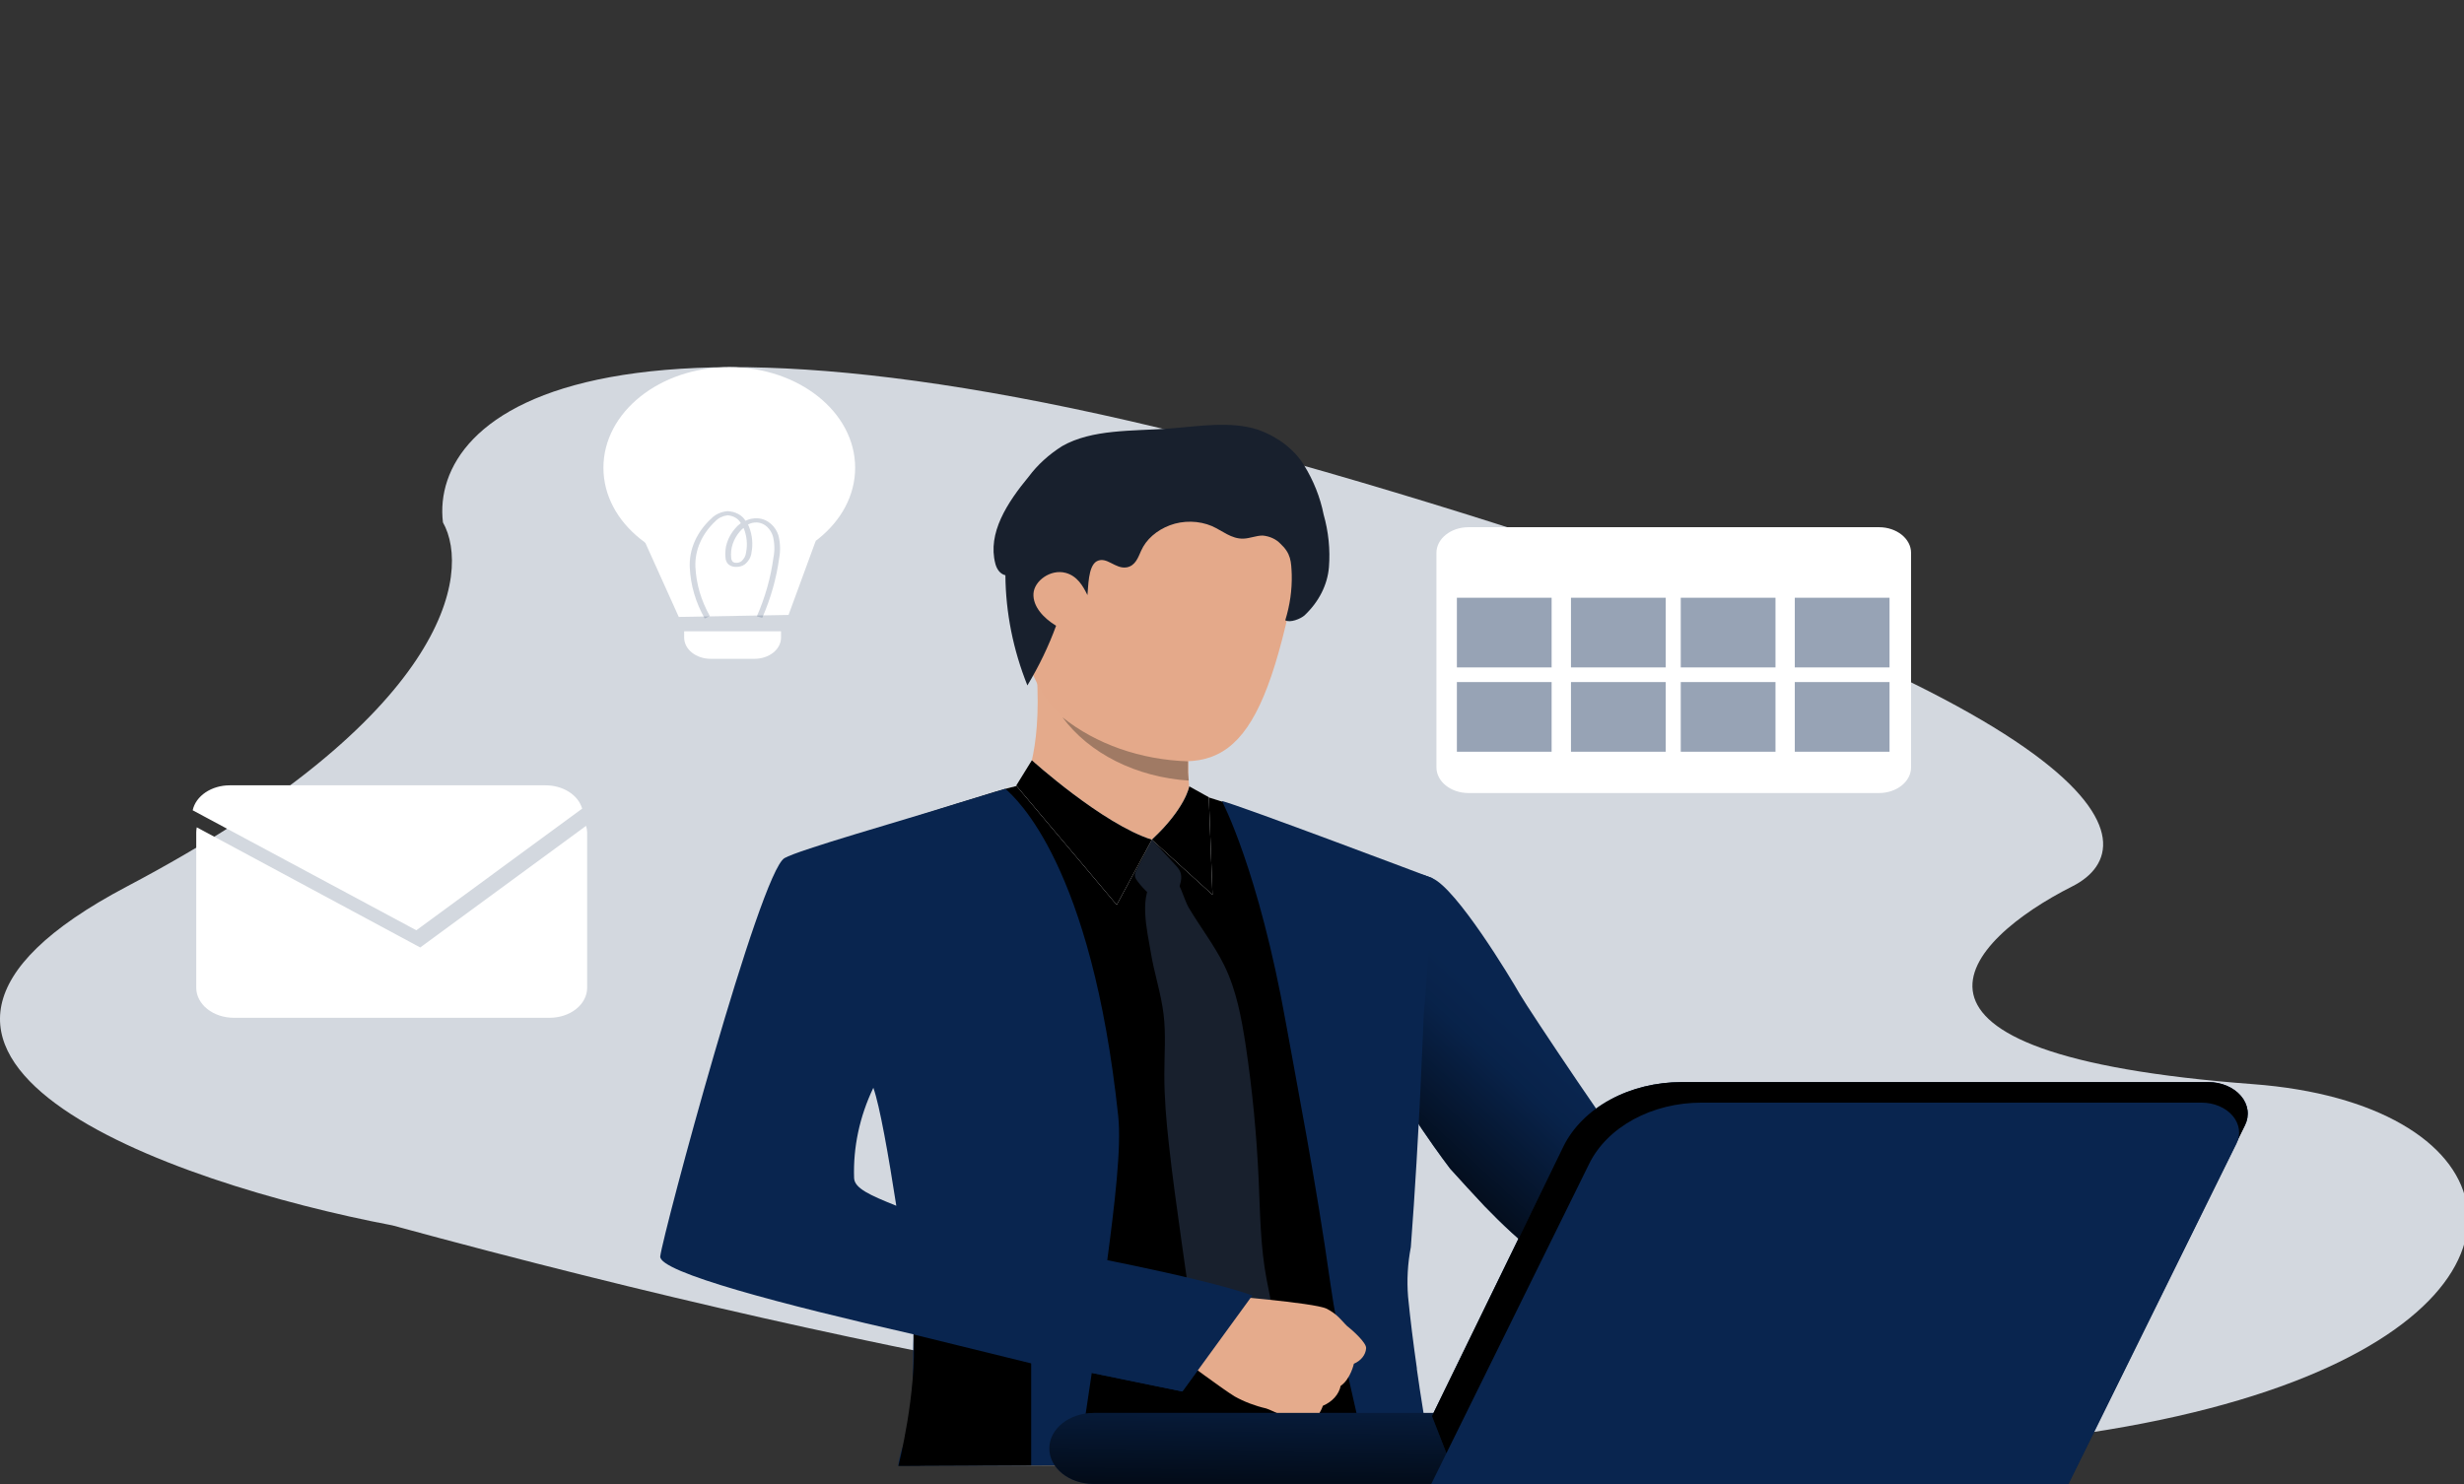 <svg width="624" height="376" viewBox="0 0 624 376" fill="none" xmlns="http://www.w3.org/2000/svg">
<rect x="0" y="0" width="624" height="376" fill="#333333" stroke="none"/>
<g clip-path="url(#clip0)">
<path d="M32.143 224.545C-49.285 267.464 43.02 299.653 99.351 310.383C628.085 454.468 696.848 284.069 570.589 274.617C469.582 267.055 497.941 238.085 524.747 224.545C545.337 214.241 538.111 179.326 344.488 122.101C150.865 64.876 108.934 105.07 112.172 132.32C119.423 145.179 113.57 181.626 32.143 224.545Z" fill="#D3D8DF"/>
<path d="M445.146 338.857C445.146 338.857 417.213 327.231 401.654 324.209C394.456 322.791 384.975 314.85 375.959 305.515C373.051 302.446 370.143 299.214 367.235 296.017C367.235 296.017 319.06 233.601 345.263 219.964C345.263 219.964 356.503 219.766 362.712 222.44C368.921 225.114 382.561 247.737 384.844 251.736C387.127 255.735 411.963 292.809 413.621 293.646C415.279 294.483 418.056 297.529 427.988 301.783C440.144 307.015 459.251 322.337 459.251 322.337L445.146 338.857Z" fill="#09254F"/>
<path d="M445.146 338.857C445.146 338.857 417.213 327.231 401.654 324.209C394.456 322.79 384.975 314.85 375.959 305.515C373.051 302.446 370.143 299.214 367.235 296.017C367.235 296.017 319.06 233.601 345.263 219.964C345.263 219.964 356.503 219.766 362.712 222.44C368.921 225.114 382.561 247.737 384.844 251.736C387.127 255.735 411.963 292.809 413.621 293.646C415.279 294.483 418.056 297.529 427.988 301.783C440.144 307.015 459.251 322.337 459.251 322.337L445.146 338.857Z" fill="url(#paint0_linear)"/>
<path d="M359.47 256.7C360.614 244.563 361.399 233.225 361.825 222.684C358.161 221.138 353.77 219.325 350.192 218.034C339.301 213.884 324.106 208.292 314.363 204.723C308.663 202.631 303.079 201.096 303.079 201.096C303.079 201.096 264.123 198.108 260.91 198.271C256.737 199.173 252.642 200.291 248.651 201.619C234.852 205.816 208.212 214.337 203.981 216.732C197.757 220.29 175.509 307.41 174.898 313.397C174.317 319.14 205.159 327.011 233.703 333.044C233.703 341.879 233.456 354.26 233.209 365.595C233.209 367.525 233.121 369.42 233.078 371.257H358.03C357.856 369.315 357.71 367.397 357.594 365.595V364.874C357.114 357.225 355.253 343.507 355.733 330.149C355.733 330.149 355.427 316.083 357.187 310.014C357.448 283.195 359.47 256.7 359.47 256.7ZM201.043 307.957C201.233 296.61 220.136 275.487 220.136 275.487C220.426 275.386 220.722 275.296 221.023 275.219C221.023 275.219 221.997 275.115 221.997 275.126C221.997 275.138 224.906 272.906 224.906 272.906C225.589 274.917 231.856 303.434 233.398 320.035C215.774 317.245 200.942 313.362 201.043 307.957Z" fill="white"/>
<path d="M359.47 256.7C360.614 244.563 361.399 233.225 361.825 222.684C358.161 221.138 353.77 219.325 350.192 218.034C339.301 213.884 324.106 208.292 314.363 204.723C308.663 202.631 303.079 201.096 303.079 201.096C303.079 201.096 264.123 198.108 260.91 198.271C256.737 199.173 252.642 200.291 248.651 201.619C234.852 205.816 208.212 214.337 203.981 216.732C197.757 220.29 175.509 307.41 174.898 313.397C174.317 319.14 205.159 327.011 233.703 333.044C233.703 341.879 233.456 354.26 233.209 365.595C233.209 367.525 233.121 369.42 233.078 371.257H358.03C357.856 369.315 357.71 367.397 357.594 365.595V364.874C357.114 357.225 355.253 343.507 355.733 330.149C355.733 330.149 355.427 316.083 357.187 310.014C357.448 283.195 359.47 256.7 359.47 256.7ZM201.043 307.957C201.233 296.61 220.136 275.487 220.136 275.487C220.426 275.386 220.722 275.296 221.023 275.219C221.023 275.219 221.997 275.115 221.997 275.126C221.997 275.138 224.906 272.906 224.906 272.906C225.589 274.917 231.856 303.434 233.398 320.035C215.774 317.245 200.942 313.362 201.043 307.957Z" fill="url(#paint1_linear)"/>
<path d="M361.782 365.525C360.967 360.794 360.182 356.062 359.484 351.436C359.484 351.436 359.484 351.436 359.484 351.377C359.266 349.831 359.033 348.308 358.815 346.797C358.815 346.727 358.815 346.646 358.815 346.553C357.899 340.182 357.143 334.067 356.591 328.475C356.251 324.275 356.485 320.057 357.289 315.897C359.47 287.275 360.546 257.096 360.546 257.096C361.695 244.749 362.349 233.194 362.785 222.44C362.785 222.44 313.883 203.956 309.448 202.898C309.448 202.898 318.725 220.336 325.676 259.246C328.352 274.196 333.296 299.354 336.902 325.046C338.85 338.903 342.5 353.028 345.263 365.525C345.699 367.455 346.092 369.339 346.47 371.187H362.843C362.451 369.304 362.116 367.409 361.782 365.525Z" fill="#09254F"/>
<path d="M280.366 319.547C282.285 305.074 284.03 290.635 283.187 282.718C276.44 219.092 257.362 202.259 254.599 199.794C252.447 200.445 244.304 202.886 241.919 203.642C228.832 207.757 202.265 215.267 198.673 217.36C192.464 220.917 167.948 312.316 167.206 318.222C166.712 322.221 198.702 330.568 231.347 337.985C231.042 345.146 231.885 355.237 228.919 365.77C228.166 367.559 227.678 369.412 227.465 371.292L272.964 371.152C273.241 369.269 273.531 367.386 273.808 365.491C274.68 359.806 275.582 353.982 276.483 347.785C290.123 350.61 299.4 352.435 299.4 352.435C299.4 352.435 312.225 335.114 315.948 328.092C316.617 326.929 300.113 323.825 280.366 319.547ZM216.297 298.389C216.035 290.589 217.69 282.824 221.169 275.533C222.783 279.998 225.022 292.751 226.985 305.422C220.369 302.76 216.384 301.016 216.297 298.389V298.389Z" fill="#09254F"/>
<path d="M258.961 199.178C258.961 199.178 263.92 191.691 262.553 170.44C262.175 164.557 301.218 184.39 301.218 184.39C301.218 184.39 301.087 186.425 301 189.157C301 190.319 300.927 191.552 300.927 192.83C300.927 193.191 300.927 193.539 300.927 193.888C300.927 194.47 300.927 195.051 300.927 195.62C300.927 196.19 300.927 197.039 301.014 197.713C301.101 198.387 301.13 199.201 301.218 199.864C301.513 201.293 302.001 202.692 302.672 204.037C304.475 207.35 273.589 207.571 258.961 199.178Z" fill="#E4AA8B"/>
<path d="M291.708 212.687L297.103 218.499C298.382 219.871 299.269 220.731 299.138 222.568C298.976 224.632 297.838 226.569 295.954 227.986C295.724 228.198 295.434 228.364 295.107 228.469C294.781 228.575 294.428 228.616 294.078 228.59C293.657 228.472 293.284 228.262 293.002 227.986C290.866 226.475 289.07 224.682 287.694 222.684C286.924 221.336 287.883 220.243 288.552 218.918L291.708 212.687Z" fill="#18202D"/>
<path d="M296.361 221.406C298.717 222.649 299.778 227.8 301.029 229.892C303.937 234.798 307.543 239.437 310.03 244.517C313.185 250.969 314.392 257.898 315.468 264.768C317.155 276.084 318.25 287.438 318.754 298.831C319.132 307.282 319.176 315.769 320.776 324.128C321.779 329.382 323.364 334.893 320.979 339.845C319.162 343.623 315.279 346.483 311.426 349.145C308.401 347.018 305.275 344.763 303.777 341.775C302.986 340.034 302.497 338.216 302.323 336.369L299.182 314.176C298.033 305.969 296.87 297.773 295.983 289.542C295.343 283.729 294.849 277.917 294.863 272.104C294.863 267.035 295.285 261.967 294.674 256.921C294.034 251.585 292.246 246.365 291.402 241.041C290.632 236.205 287.971 225.986 292.929 222.068C294.369 221.022 295.459 220.917 296.361 221.406Z" fill="#18202D"/>
<path d="M299.415 205.479L291.708 212.687C291.708 212.687 279.333 210.768 275.712 205.607C272.092 200.445 299.415 205.479 299.415 205.479Z" fill="#E4AA8B"/>
<path d="M301.174 199.178C301.174 199.178 300.287 204.665 291.708 212.686L307.063 226.637L306.133 201.933L301.174 199.178Z" fill="white"/>
<path d="M261.317 192.563C261.317 192.563 279.202 208.734 291.708 212.687L282.809 229.206L257.347 198.98L261.317 192.563Z" fill="white"/>
<path d="M301.174 199.178C301.174 199.178 300.287 204.665 291.708 212.686L307.063 226.637L306.133 201.933L301.174 199.178Z" fill="url(#paint2_linear)"/>
<path d="M261.317 192.563C261.317 192.563 279.202 208.734 291.708 212.687L282.809 229.206L257.347 198.98L261.317 192.563Z" fill="url(#paint3_linear)"/>
<path d="M331.216 360.155C329.599 360.12 327.999 359.881 326.476 359.446C326.476 359.446 324.004 358.167 322.113 357.353C321.644 357.133 321.158 356.935 320.659 356.76C317.814 356.103 315.122 355.078 312.691 353.726C309.564 351.831 299.386 344.216 299.386 344.216L305.973 336.079L308.997 328.069C308.997 328.069 332.728 329.964 335.898 331.463C336.194 331.606 336.481 331.761 336.756 331.928C339.286 333.405 340.392 335.416 341.599 336.253C342.049 336.59 346.179 340.124 345.961 341.554C345.902 342.359 345.587 343.138 345.045 343.818C344.503 344.498 343.752 345.055 342.864 345.437C342.864 345.437 342.035 349.308 339.519 351.04C339.305 352.102 338.787 353.11 338.005 353.986C337.223 354.861 336.198 355.58 335.011 356.086C335.011 356.086 333.906 359.725 331.216 360.155Z" fill="#E5AB8C"/>
<path d="M293.438 115.626C293.438 115.626 336.32 107.372 327.29 150.77C318.26 194.167 307.965 197.69 281.849 189.04C255.733 180.391 257.551 152.63 255.995 139.051C254.439 125.473 279.755 116.265 293.438 115.626Z" fill="#E4A98A"/>
<path d="M270.914 145.689C270.274 141.876 260.808 140.586 260.153 146.317C259.499 152.048 264.734 162.046 268.296 161.012C271.859 159.977 271.786 150.944 270.914 145.689Z" fill="#E4A98A"/>
<path d="M317.155 328.127L299.444 352.47C299.444 352.47 252.548 342.798 241.599 340.333L266.668 316.536C266.668 316.536 303.501 323.267 317.155 328.127Z" fill="#09254F"/>
<path d="M301.058 197.725C294.51 197.295 288.186 195.615 282.619 192.825C277.052 190.035 272.405 186.218 269.067 181.693C277.526 188.48 288.879 192.462 300.854 192.842C300.854 193.202 300.854 193.551 300.854 193.9C300.854 194.481 300.854 195.062 300.854 195.632C300.854 196.202 301.014 197.108 301.058 197.725Z" fill="#A07A64"/>
<path d="M276.978 375.884H498.44C504.648 375.884 509.68 371.86 509.68 366.897V366.886C509.68 361.923 504.648 357.899 498.44 357.899H276.978C270.77 357.899 265.737 361.923 265.737 366.886V366.897C265.737 371.86 270.77 375.884 276.978 375.884Z" fill="#09254F"/>
<path d="M276.978 375.884H498.44C504.648 375.884 509.68 371.86 509.68 366.897V366.886C509.68 361.923 504.648 357.899 498.44 357.899H276.978C270.77 357.899 265.737 361.923 265.737 366.886V366.897C265.737 371.86 270.77 375.884 276.978 375.884Z" fill="url(#paint4_linear)"/>
<path d="M362.64 358.701L366.348 368.246L523.712 375.895L568.543 285.008C569.14 283.797 569.358 282.488 569.178 281.194C568.997 279.9 568.424 278.661 567.508 277.585C566.592 276.509 565.361 275.628 563.922 275.019C562.483 274.41 560.879 274.092 559.251 274.092H425.879C419.423 274.093 413.117 275.646 407.778 278.548C402.439 281.45 398.314 285.568 395.939 290.367L362.64 358.701Z" fill="#09254F"/>
<path d="M362.64 358.701L366.348 368.246L523.712 375.895L568.543 285.008C569.14 283.797 569.358 282.488 569.178 281.194C568.997 279.9 568.424 278.661 567.508 277.585C566.592 276.509 565.361 275.628 563.922 275.019C562.483 274.41 560.879 274.092 559.251 274.092H425.879C419.423 274.093 413.117 275.646 407.778 278.548C402.439 281.45 398.314 285.568 395.939 290.367L362.64 358.701Z" fill="url(#paint5_linear)"/>
<path d="M362.407 376H523.814L566.391 289.67C566.956 288.519 567.162 287.276 566.991 286.047C566.819 284.819 566.274 283.643 565.404 282.621C564.534 281.599 563.365 280.762 561.999 280.183C560.633 279.605 559.11 279.301 557.564 279.3H430.896C424.763 279.297 418.772 280.77 413.701 283.528C408.631 286.286 404.717 290.2 402.468 294.762L362.407 376Z" fill="#09254F"/>
<path d="M362.407 376H523.814L566.391 289.67C566.956 288.519 567.162 287.276 566.991 286.047C566.819 284.819 566.274 283.643 565.404 282.621C564.534 281.599 563.365 280.762 561.999 280.183C560.633 279.605 559.11 279.301 557.564 279.3H430.896C424.763 279.297 418.772 280.77 413.701 283.528C408.631 286.286 404.717 290.2 402.468 294.762L362.407 376Z" fill="url(#paint6_linear)"/>
<path d="M148.695 210.826V250.202C148.695 251.2 148.449 252.189 147.971 253.111C147.493 254.034 146.793 254.872 145.91 255.578C145.027 256.284 143.978 256.844 142.825 257.226C141.671 257.608 140.434 257.805 139.185 257.805H59.209C56.688 257.802 54.271 257 52.489 255.574C50.706 254.149 49.703 252.217 49.699 250.202V210.826C49.705 210.402 49.749 209.979 49.83 209.559L106.424 239.995L148.419 209.187C148.585 209.724 148.678 210.274 148.695 210.826Z" fill="white"/>
<path d="M275.393 150.735C274.258 148.41 272.804 145.899 269.881 145.108C266.057 144.085 261.913 147.131 261.724 150.363C261.535 153.595 264.225 156.536 267.453 158.501C265.555 163.69 263.123 168.745 260.183 173.614C256.57 164.592 254.692 155.185 254.613 145.713C253.159 145.375 252.388 144.004 252.069 142.783C250.033 135.052 255.064 127.321 260.546 120.695C262.757 117.735 265.625 115.123 269.009 112.987C276.585 108.686 286.662 109.221 295.91 108.558C303.53 108.011 311.484 106.57 318.58 108.837C323.639 110.651 327.752 113.816 330.213 117.788C332.654 121.741 334.336 125.966 335.2 130.321C336.44 134.688 336.895 139.174 336.553 143.643C336.18 148.143 334.015 152.429 330.373 155.873C329.355 156.768 326.708 157.826 325.487 157.117C326.665 153.339 327.217 149.454 327.13 145.562C326.985 142.213 326.956 140.202 324.222 137.679C323.688 137.121 323.019 136.654 322.254 136.307C321.49 135.959 320.646 135.738 319.772 135.657C318.1 135.657 316.53 136.389 314.872 136.436C311.862 136.54 309.564 134.436 306.932 133.262C305.296 132.567 303.479 132.186 301.627 132.15C299.774 132.114 297.937 132.423 296.259 133.053C294.576 133.69 293.068 134.587 291.82 135.693C290.572 136.798 289.61 138.09 288.989 139.493C288.232 141.179 287.534 143.329 285.324 143.713C282.416 144.201 280.264 140.83 277.748 142.167C275.509 143.411 275.625 148.851 275.393 150.735Z" fill="#18202D"/>
<path d="M226.985 305.422L260.43 314.188C260.43 314.188 249.524 261.455 246.805 259.269C244.085 257.084 211.906 229.206 211.906 229.206C211.906 229.206 228.744 256.491 221.139 275.533" fill="url(#paint7_linear)"/>
<path d="M299.444 352.47L307.383 340.775C307.383 340.775 185.092 311.037 183.463 309.073C181.835 307.108 185.499 257.095 185.499 257.095L167.206 318.222C167.206 318.222 205.697 336.044 299.444 352.47Z" fill="url(#paint8_linear)"/>
<path d="M261.142 345.344V371.175L227.509 371.327C227.509 371.327 232.22 352.924 231.347 338.02L261.142 345.344Z" fill="url(#paint9_linear)"/>
<path d="M147.43 204.828L105.435 235.635L48.797 205.246C49.178 203.477 50.327 201.873 52.043 200.716C53.76 199.559 55.931 198.923 58.176 198.922H138.153C140.308 198.919 142.401 199.501 144.087 200.575C145.772 201.648 146.952 203.148 147.43 204.828V204.828Z" fill="white"/>
<path d="M184.691 143.966C202.294 143.966 216.565 132.557 216.565 118.483C216.565 104.409 202.294 93 184.691 93C167.087 93 152.816 104.409 152.816 118.483C152.816 132.557 167.087 143.966 184.691 143.966Z" fill="white"/>
<path d="M171.894 156.265L163.213 137.014H206.575L199.697 155.765L171.894 156.265Z" fill="white"/>
<path d="M173.261 159.904H197.792V161.508C197.792 162.214 197.618 162.912 197.281 163.564C196.943 164.215 196.448 164.807 195.825 165.306C195.201 165.805 194.46 166.201 193.645 166.47C192.83 166.74 191.956 166.879 191.074 166.879H179.979C179.097 166.879 178.223 166.74 177.408 166.47C176.593 166.201 175.853 165.805 175.229 165.306C174.605 164.807 174.11 164.215 173.773 163.564C173.435 162.912 173.261 162.214 173.261 161.508V159.904Z" fill="white"/>
<g opacity="0.42">
<path opacity="0.42" d="M178.467 156.661C176.173 152.6 174.889 148.221 174.686 143.768C174.458 139.201 176.425 134.738 180.183 131.294C180.669 130.793 181.276 130.374 181.968 130.062C182.66 129.751 183.422 129.553 184.211 129.48C185.181 129.506 186.123 129.747 186.932 130.176C187.741 130.605 188.385 131.205 188.791 131.91C189.699 131.456 190.761 131.237 191.83 131.282C194.608 131.445 196.483 133.549 197.123 135.572C197.614 137.485 197.683 139.453 197.327 141.385C196.618 146.536 195.179 151.606 193.037 156.498L191.67 156.114C193.779 151.295 195.189 146.298 195.873 141.222C196.235 139.404 196.181 137.549 195.713 135.747C195.204 134.131 193.779 132.457 191.729 132.34C190.911 132.305 190.102 132.489 189.431 132.863C189.518 133.038 189.591 133.201 189.664 133.375C190.521 135.526 190.74 137.806 190.303 140.036C190.172 141.134 189.577 142.163 188.617 142.954C188.283 143.192 187.89 143.372 187.465 143.482C187.039 143.592 186.59 143.63 186.145 143.594C185.798 143.573 185.46 143.495 185.152 143.365C184.844 143.235 184.573 143.056 184.356 142.838C183.961 142.37 183.744 141.821 183.731 141.257C183.442 138.651 184.295 136.045 186.145 133.886C186.561 133.386 187.049 132.925 187.599 132.515C187.324 131.97 186.866 131.496 186.276 131.145C185.686 130.794 184.987 130.58 184.254 130.527C183.043 130.676 181.952 131.197 181.215 131.98C177.753 135.207 175.931 139.356 176.111 143.605C176.314 147.91 177.558 152.142 179.776 156.068L178.467 156.661ZM188.253 133.759C187.919 134.03 187.617 134.326 187.352 134.642C185.701 136.583 184.931 138.918 185.17 141.257C185.178 141.601 185.298 141.938 185.519 142.234C185.61 142.326 185.724 142.403 185.854 142.457C185.985 142.511 186.129 142.542 186.276 142.547C186.536 142.575 186.801 142.557 187.052 142.495C187.303 142.433 187.534 142.328 187.73 142.187C188.434 141.573 188.86 140.786 188.937 139.955C189.341 137.904 189.142 135.807 188.355 133.828C188.355 133.828 188.268 133.793 188.253 133.77V133.759Z" fill="#09254F"/>
</g>
<path d="M475.843 133.541H371.902C367.413 133.541 363.774 136.45 363.774 140.039V194.377C363.774 197.966 367.413 200.875 371.902 200.875H475.843C480.332 200.875 483.971 197.966 483.971 194.377V140.039C483.971 136.45 480.332 133.541 475.843 133.541Z" fill="white"/>
<path opacity="0.42" d="M392.944 151.409H368.951V169.056H392.944V151.409Z" fill="#09254F"/>
<path opacity="0.42" d="M421.837 151.409H397.844V169.056H421.837V151.409Z" fill="#09254F"/>
<path opacity="0.42" d="M392.944 172.765H368.951V190.412H392.944V172.765Z" fill="#09254F"/>
<path opacity="0.42" d="M421.837 172.765H397.844V190.412H421.837V172.765Z" fill="#09254F"/>
<path opacity="0.42" d="M449.64 151.409H425.647V169.056H449.64V151.409Z" fill="#09254F"/>
<path opacity="0.42" d="M478.518 151.409H454.525V169.056H478.518V151.409Z" fill="#09254F"/>
<path opacity="0.42" d="M449.64 172.765H425.647V190.412H449.64V172.765Z" fill="#09254F"/>
<path opacity="0.42" d="M478.518 172.765H454.525V190.412H478.518V172.765Z" fill="#09254F"/>
</g>
<defs>
<linearGradient id="paint0_linear" x1="350.92" y1="310.119" x2="391.062" y2="266.494" gradientUnits="userSpaceOnUse">
<stop offset="0.01"/>
<stop offset="0.83" stop-opacity="0.07"/>
<stop offset="1" stop-opacity="0"/>
</linearGradient>
<linearGradient id="paint1_linear" x1="16875.7" y1="43863.2" x2="42769.3" y2="47487.2" gradientUnits="userSpaceOnUse">
<stop offset="0.01"/>
<stop offset="0.83" stop-opacity="0.07"/>
<stop offset="1" stop-opacity="0"/>
</linearGradient>
<linearGradient id="paint2_linear" x1="3174.84" y1="4644.82" x2="3816.35" y2="5406.26" gradientUnits="userSpaceOnUse">
<stop offset="0.01"/>
<stop offset="0.83" stop-opacity="0.07"/>
<stop offset="1" stop-opacity="0"/>
</linearGradient>
<linearGradient id="paint3_linear" x1="6253.65" y1="6353.75" x2="6950.24" y2="7740.95" gradientUnits="userSpaceOnUse">
<stop offset="0.01"/>
<stop offset="0.83" stop-opacity="0.07"/>
<stop offset="1" stop-opacity="0"/>
</linearGradient>
<linearGradient id="paint4_linear" x1="387.229" y1="384.347" x2="387.889" y2="346.825" gradientUnits="userSpaceOnUse">
<stop offset="0.01"/>
<stop offset="0.12" stop-opacity="0.75"/>
<stop offset="1" stop-opacity="0"/>
</linearGradient>
<linearGradient id="paint5_linear" x1="62795" y1="24378.1" x2="64677.3" y2="37240.4" gradientUnits="userSpaceOnUse">
<stop offset="0.01"/>
<stop offset="0.12" stop-opacity="0.75"/>
<stop offset="1" stop-opacity="0"/>
</linearGradient>
<linearGradient id="paint6_linear" x1="64953.7" y1="35960.6" x2="65172.8" y2="24217.7" gradientUnits="userSpaceOnUse">
<stop offset="0.01"/>
<stop offset="0.12" stop-opacity="0.75"/>
<stop offset="1" stop-opacity="0"/>
</linearGradient>
<linearGradient id="paint7_linear" x1="6210.44" y1="24364.9" x2="9788.44" y2="22626" gradientUnits="userSpaceOnUse">
<stop offset="0.01"/>
<stop offset="0.83" stop-opacity="0.07"/>
<stop offset="1" stop-opacity="0"/>
</linearGradient>
<linearGradient id="paint8_linear" x1="18073.4" y1="34547.2" x2="21076" y2="25362.5" gradientUnits="userSpaceOnUse">
<stop offset="0.01"/>
<stop offset="0.83" stop-opacity="0.07"/>
<stop offset="1" stop-opacity="0"/>
</linearGradient>
<linearGradient id="paint9_linear" x1="5952.31" y1="9604.26" x2="5748.47" y2="13032.1" gradientUnits="userSpaceOnUse">
<stop offset="0.01"/>
<stop offset="0.83" stop-opacity="0.07"/>
<stop offset="1" stop-opacity="0"/>
</linearGradient>
<clipPath id="clip0">
<rect width="624" height="376" fill="white"/>
</clipPath>
</defs>
</svg>
